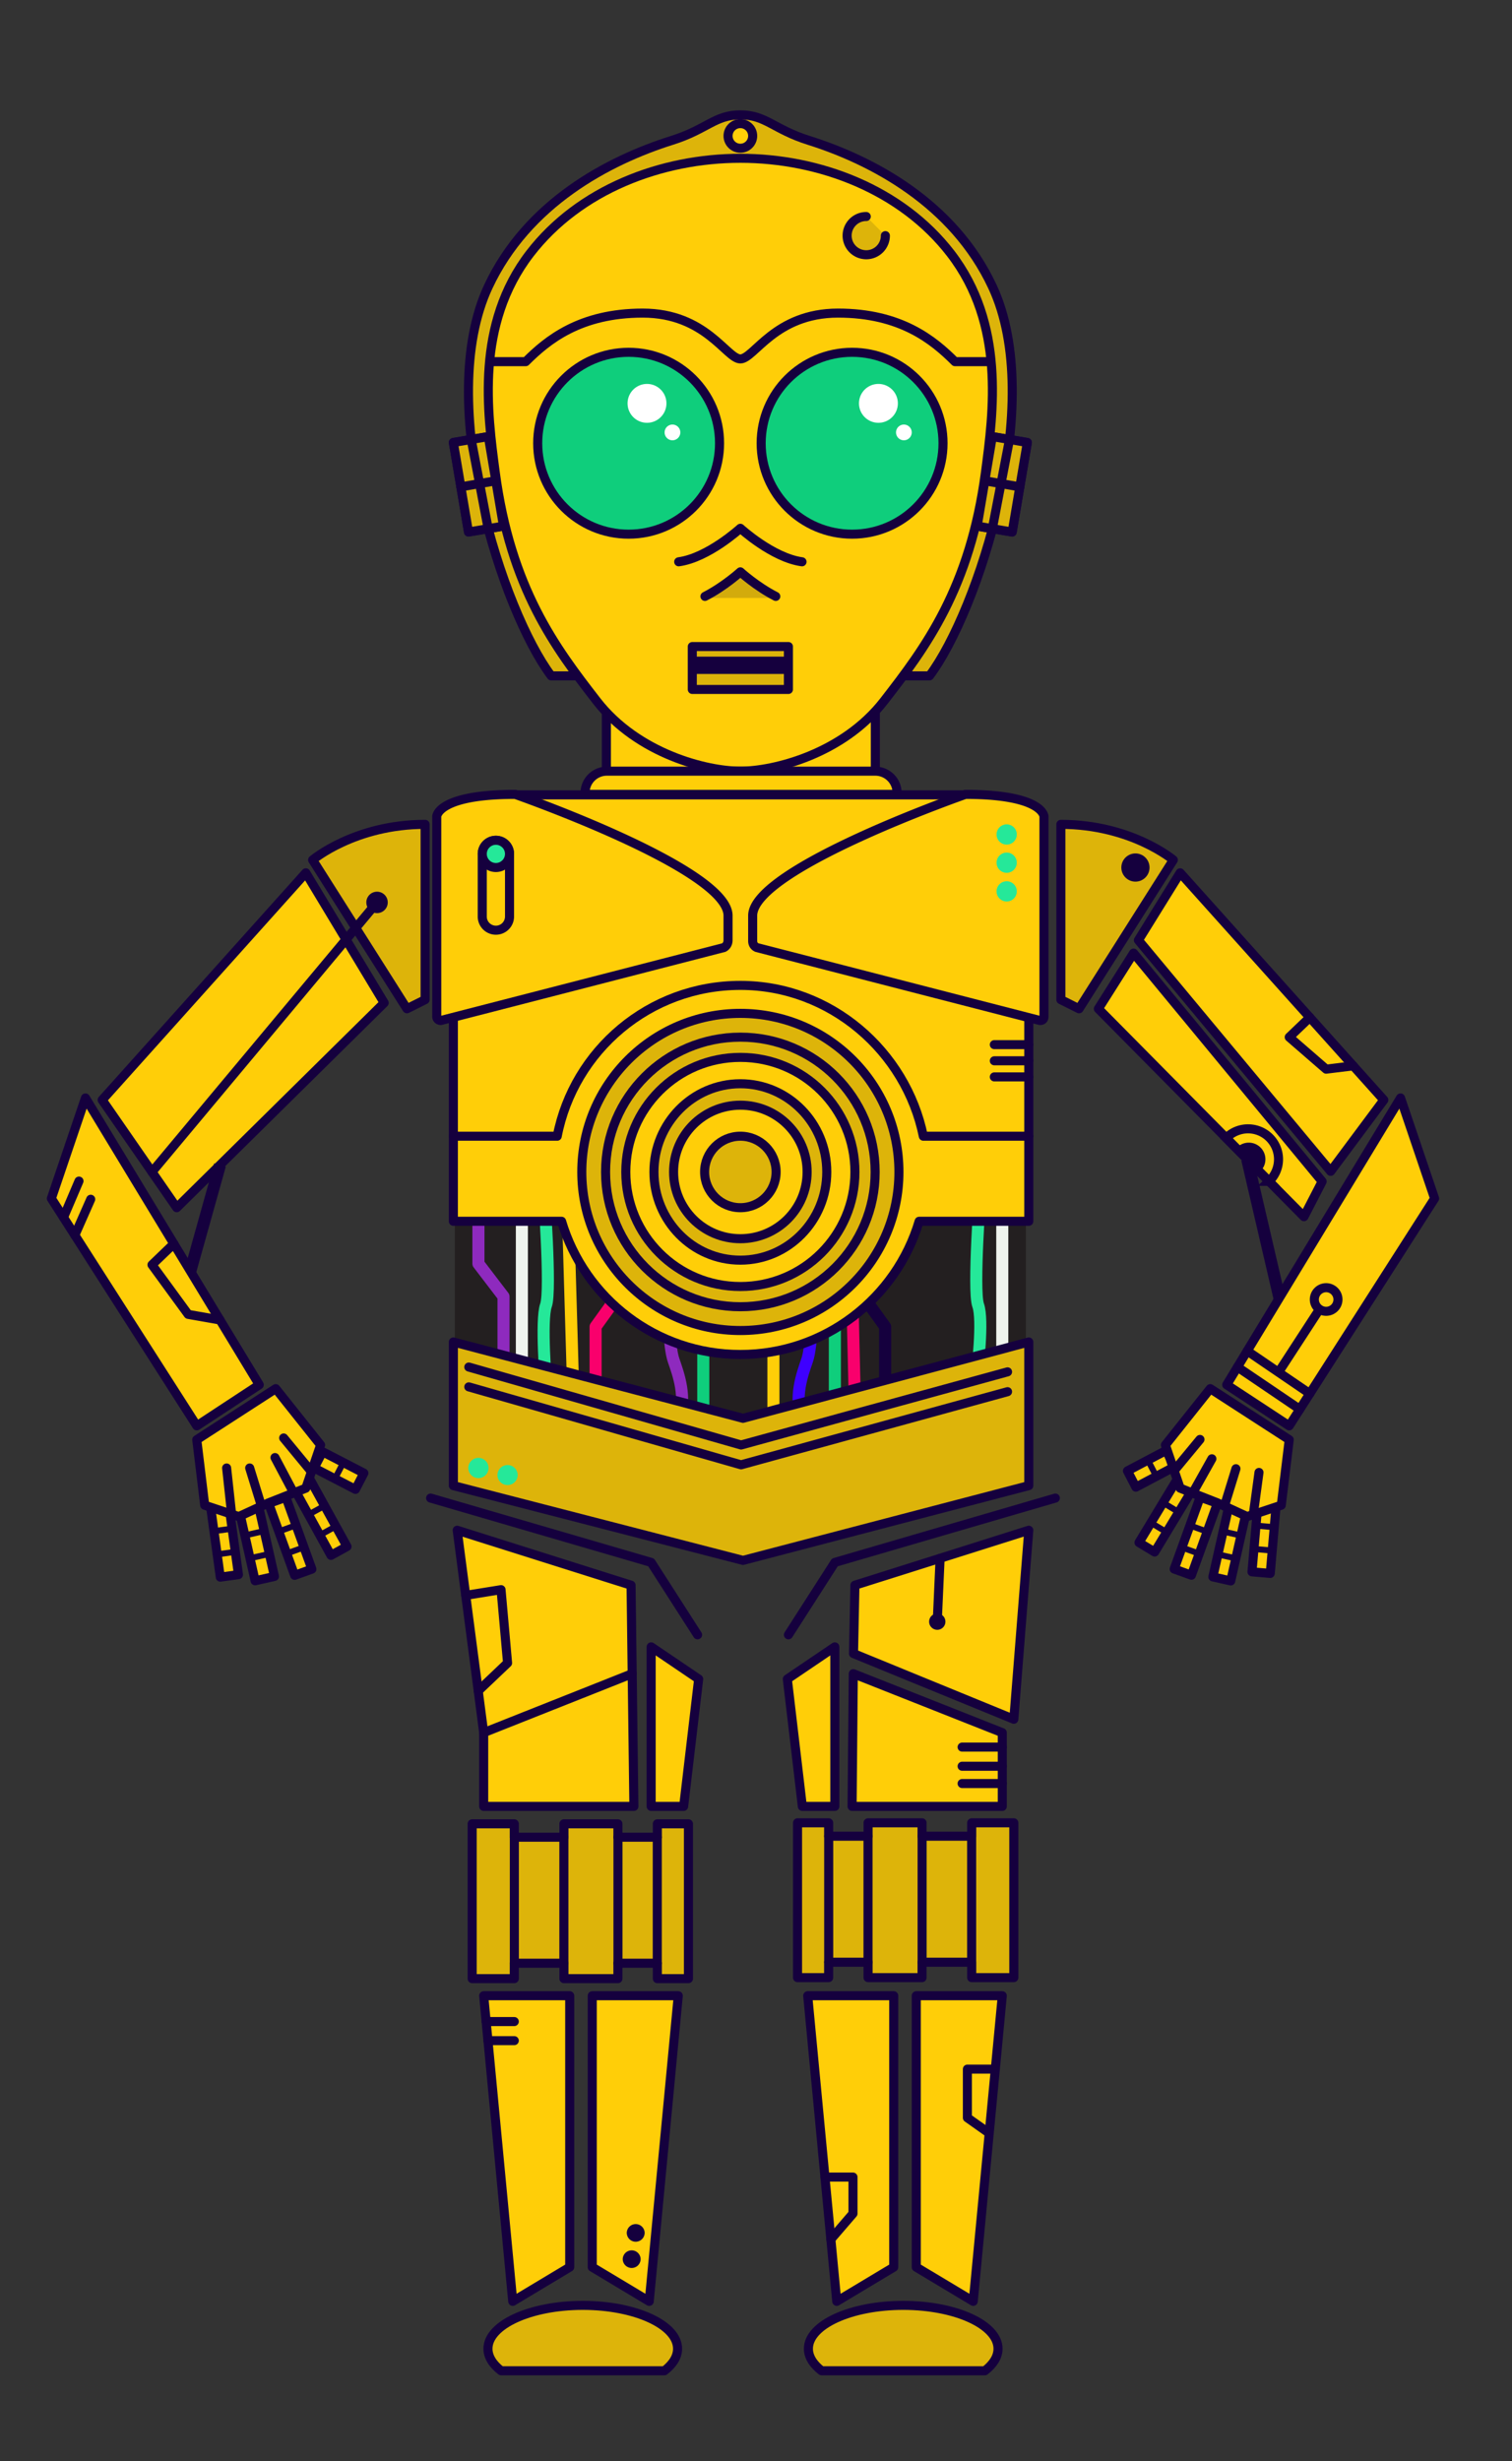 <svg xmlns="http://www.w3.org/2000/svg" width="376" height="612"><rect width="100%" height="100%" fill="#333333" stroke="none"/><g stroke="#15003E" stroke-linecap="round" stroke-linejoin="round" stroke-miterlimit="10"><path fill="#FFCE08" stroke-width="2.254" d="M306.054 393.13l-4.442-1.004 4.184-18.53 4.442 1.003z"/><path fill="none" stroke-width="1.5" d="M307.318 387.53l-4.442-1.002 1.284-5.685 4.442 1.003z"/><path fill="#FFCE08" stroke-width="2.254" d="M296.279 391.715l-4.283-1.548 6.457-17.867 4.283 1.548z"/><path fill="none" stroke-width="1.5" d="M298.225 386.365l-4.282-1.548 1.981-5.48 4.282 1.548z"/><path fill="#FFCE08" stroke-width="2.254" d="M287.139 385.944l-3.899-2.356 9.824-16.26 3.898 2.356z"/><path fill="none" stroke-width="1.5" d="M290.123 381.022l-3.898-2.356 3.015-4.988 3.898 2.356z"/><g><path fill="#FFCE08" stroke-width="2.254" d="M280.373 365.767l2.091 4.046 9.611-5.078-2.091-4.046z"/><path fill="none" stroke-width="1.5" d="M285.473 363.131l2.09 4.046"/></g><g><path fill="#FFCE08" stroke-width="2.254" d="M315.881 391.263l-4.537-.392 1.638-18.927 4.537.393z"/><path fill="none" stroke-width="1.5" d="M316.372 385.576l-4.536-.396.506-5.807 4.536.396z"/></g></g><g stroke="#15003E" stroke-linecap="round" stroke-linejoin="round" stroke-miterlimit="10"><path fill="#FFCE08" stroke-width="2.254" d="M59.26 374.564l4.803-1.085 4.184 18.533-4.804 1.084z"/><path fill="none" stroke-width="1.5" d="M60.896 381.811l4.803-1.084 1.284 5.684-4.804 1.084z"/><path fill="#FFCE08" stroke-width="2.254" d="M66.815 373.875l4.283-1.548 6.457 17.867-4.283 1.548z"/><path fill="none" stroke-width="1.5" d="M69.309 380.84l4.281-1.547 1.981 5.48-4.282 1.547z"/><path fill="#FFCE08" stroke-width="2.254" d="M73.136 370.137l3.989-2.199 9.168 16.638-3.99 2.198z"/><path fill="none" stroke-width="1.5" d="M76.721 376.643l3.99-2.198 2.812 5.104-3.99 2.198z"/><g><path fill="#FFCE08" stroke-width="2.254" d="M78.118 365.05l2.092-4.045 10.276 5.313-2.092 4.046z"/><path fill="none" stroke-width="1.5" d="M85.382 363.669l-2.091 4.046"/></g><g><path fill="#FFCE08" stroke-width="2.254" d="M52.19 373.369l4.512-.622 2.595 18.82-4.512.621z"/><path fill="none" stroke-width="1.5" d="M53.19 380.757l4.51-.624.799 5.773-4.512.624z"/></g></g><g stroke-width="3" stroke-linecap="round" stroke-linejoin="round" stroke-miterlimit="10"><path fill="#231F20" stroke="#231F20" d="M253.614 347.372l-68.848 18.323-70.16-18.323v-43.677h139.008z"/><g fill="none"><path stroke="#8E2ABE" d="M118.976 295.249v19l6.235 8.167v19.136"/><path stroke="#EFF4EE" d="M129.777 295.249v47.506"/><path stroke="#25E899" d="M135.185 295.249s1.925 25.666.593 29.333c-1.334 3.667 0 19.755 0 19.755"/><path stroke="#FFCE08" d="M141.191 299.588l1.356 46.533"/><path stroke="#F9006C" d="M151.95 315.408v9.174l-3.84 5.334v17.672"/><path stroke="#8E2ABE" d="M166.288 324.816s-.05 9.797 1.22 13.448 3.268 9.224 1.269 14.771"/><path stroke="#0FCE7C" d="M174.891 327.455v27.191"/><path stroke="#EFF4EE" d="M249.245 295.249v44.776"/><path stroke="#25E899" d="M243.837 295.249s-1.926 25.666-.592 29.333c1.332 3.667-.235 16.469-.235 16.469"/><path stroke="#15003E" d="M216.271 315.408v9.174l3.839 5.334v17.672"/><path stroke="#F9006C" d="M211.896 319.793l.704 29.774"/><path stroke="#0FCE7C" d="M207.611 322.854v28.028"/><path stroke="#3E00FF" d="M201.933 324.816s.051 9.797-1.219 13.448-3.27 9.224-1.27 14.771"/><path stroke="#FFCE08" d="M192.33 327.455v27.191"/></g></g><g stroke="#15003E" stroke-width="2.254" stroke-linecap="round" stroke-linejoin="round" stroke-miterlimit="10"><path fill="#FFCE08" d="M255.836 205.119l-15.726-7.456h-112l-15.37 7.456v98.577H139.654c5.708 19.155 23.446 33.125 44.456 33.125s38.748-13.971 44.456-33.125h27.27v-98.577zM150.795 177.126h66.877v20.537h-66.877z"/><path fill="#DDB40A" d="M137.081 168.068c-12-15.96-29.116-67.98-15.654-96.79 9.686-20.729 29.842-31.389 45.684-36.374 8.702-2.739 10.666-6.339 17-6.339s8.298 3.6 17 6.339c15.842 4.985 35.998 15.646 45.684 36.374 13.462 28.81-3.654 80.83-15.654 96.79h-94.06z"/><path fill="#FFCE08" d="M184.11 191.769c-8.328 0-25.503-4.268-35.724-17.454s-21.4-27.945-25.236-56.886c-1.996-15.063-4.915-36.788 8.66-54.405 12.263-15.914 32.656-23.661 52.3-23.662 19.644 0 40.037 7.748 52.3 23.662 13.575 17.617 10.656 39.343 8.66 54.405-3.836 28.941-15.016 43.701-25.236 56.886s-27.396 17.454-35.724 17.454z"/><path fill="none" d="M246.765 108.563l8.708 1.472-3.765 22.267-8.707-1.472zM125.208 130.827l-8.707 1.472-3.765-22.267 8.708-1.472z" stroke-width="2.254"/><path fill="#DDB40A" d="M255.836 369.432l-71.07 18.591-72.026-18.591v-35.721l72.026 18.984 71.07-18.984z"/><path fill="#FFCE08" d="M223.073 197.538c.008-.116.018-.232.018-.35a5.42 5.42 0 0 0-5.419-5.419h-66.768a5.42 5.42 0 0 0-5.419 5.419c0 .118.011.234.018.35h77.57zM128.11 197.538s52.938 18.49 52.938 30.157v6.097c0 1.39-1.049 1.841-1.049 1.841l-70.385 18.137s-1.005 0-1.005-1.025v-49.716s.168-5.491 19.501-5.491zM240.11 197.538s-52.938 18.49-52.938 30.157v6.279c0 1.317 1.074 1.665 1.074 1.665l70.313 18.119s1.051.158 1.051-.977v-49.753s-.166-5.49-19.5-5.49z"/><path fill="none" d="M262.444 372.528l-54.833 15.995-11.548 18.005"/><path fill="#FFCE08" d="M255.836 380.528l-43.235 13.666-.353 17 39.862 16.334zM207.602 409.528l-11.812 8 3.734 31.666h8.078zM212.195 416.194l37.05 14.667v18.333h-37.349zM242.022 572.278l-14.168-8.5v-67.5h21.391zM222.251 563.778l-14.168 8.5-7.223-76h21.391z"/><path fill="#DDB40A" d="M204.307 589.54h40.607c2.078-1.605 3.273-3.479 3.273-5.479 0-5.954-10.557-10.782-23.577-10.782s-23.577 4.828-23.577 10.782c0 2.001 1.196 3.874 3.274 5.479z"/><path fill="none" d="M107.086 372.528l54.833 15.995 11.549 18.005"/><path fill="#FFCE08" d="M161.929 409.528l11.811 8-3.734 31.666h-8.077zM157.634 449.194l-.704-55-43.236-13.666 6.591 50.333v18.333zM127.508 572.278l14.168-8.5v-67.5h-21.391zM147.279 563.778l14.168 8.5 7.223-76h-21.391z"/><path fill="#DDB40A" d="M165.225 589.54h-40.609c-2.077-1.605-3.272-3.479-3.272-5.479 0-5.954 10.556-10.782 23.577-10.782s23.577 4.828 23.577 10.782c-.001 2.001-1.196 3.874-3.273 5.479zM105.717 204.994v43.598l-4.521 2.26-23.448-37.008s10.453-8.85 27.969-8.85z"/><path fill="#FFCE08" d="M76.053 217.046l-50.645 56.482 18.539 26.79 51.59-50.932zM21.25 273.028l43.224 71.33-15.538 10.209-36.161-56.539zM48.931 358.014l19.635-12.7 11.158 14.014-3.673 10.738-9.322 3.673-7.346 3.391-8.475-2.825z"/><path fill="#DDB40A" d="M263.813 204.994v43.598l4.521 2.26 23.448-37.008s-10.453-8.85-27.969-8.85z"/><path fill="#FFCE08" d="M293.478 217.046l50.644 56.482-13.217 17.749-47.813-57.477zM281.895 237.01l-8.757 13.842 51.132 51.699 4.52-8.758zM348.28 273.028l-43.223 71.33 15.538 10.209 36.16-56.539zM320.6 358.014l-19.636-12.7-11.157 14.014 3.672 10.738 9.323 3.673 7.345 3.391 8.475-2.825z"/><path fill="#DDB40A" d="M163.467 453.528v3.333h-9.807v-3.333h-13.423v3.333H127.89v-3.333h-10.47v38.5h10.47v-3.834h12.347v3.834h13.423v-3.834h9.807v3.834h7.733v-38.5zM206.063 453.278v3.333h9.807v-3.333h13.423v3.333h12.348v-3.333h10.469v38.5h-10.469v-3.834h-12.348v3.834H215.87v-3.834h-9.807v3.834h-7.733v-38.5z"/></g><g fill="none" stroke="#15003E" stroke-width="3" stroke-miterlimit="10"><path d="M47.333 316.072l7.373-26.376M310.157 288.282l8.006 34.448"/></g><g fill="#DDB40A" stroke="#15003E" stroke-width="2.254" stroke-linecap="round" stroke-linejoin="round" stroke-miterlimit="10"><path d="M246.765 108.563l8.708 1.472-3.765 22.267-8.707-1.472zM125.208 130.827l-8.707 1.472-3.765-22.267 8.708-1.472z" stroke-width="2.254"/></g><path opacity=".2" fill="#231F20" d="M184.11 142.203s-3.268 3.643-8.745 6.491l17.465-.013c-5.463-2.846-8.72-6.478-8.72-6.478z"/><path fill="none" stroke="#15003E" stroke-width="2.254" stroke-linecap="round" stroke-linejoin="round" stroke-miterlimit="10" d="M175.304 148.306c4.876-2.5 8.807-6.103 8.807-6.103s3.931 3.603 8.807 6.103"/><path fill="#DDB40A" stroke="#15003E" stroke-width="2.254" stroke-linecap="round" stroke-linejoin="round" stroke-miterlimit="10" d="M172.158 160.778h23.904v10.667h-23.904z"/><path fill="none" stroke="#15003E" stroke-width="2.254" stroke-linecap="round" stroke-linejoin="round" stroke-miterlimit="10" d="M121.898 89.937h8.839c5.347-5.347 13.476-12.079 29.094-12.079 15.73 0 20.863 11.394 24.279 11.394s8.549-11.394 24.279-11.394c15.618 0 23.747 6.732 29.094 12.079h8.839"/><circle fill="#FFCE08" stroke="#15003E" stroke-width="2.254" stroke-linecap="round" stroke-linejoin="round" stroke-miterlimit="10" cx="184.11" cy="33.8" r="3.062"/><path fill="none" stroke="#15003E" stroke-width="2.254" stroke-linecap="round" stroke-linejoin="round" stroke-miterlimit="10" d="M168.776 139.703c7.333-1 15.334-8.333 15.334-8.333s8.001 7.333 15.334 8.333"/><circle fill="#DDB40A" stroke="#15003E" stroke-width="2.254" stroke-linecap="round" stroke-linejoin="round" stroke-miterlimit="10" cx="184.111" cy="291.429" r="39.433"/><circle fill="#DDB40A" stroke="#15003E" stroke-width="2.254" stroke-linecap="round" stroke-linejoin="round" stroke-miterlimit="10" cx="184.111" cy="291.429" r="33.518"/><circle fill="#FFCE08" stroke="#15003E" stroke-width="2.254" stroke-linecap="round" stroke-linejoin="round" stroke-miterlimit="10" cx="184.111" cy="291.429" r="28.49"/><ellipse fill="#DDB40A" stroke="#15003E" stroke-width="2.254" stroke-linecap="round" stroke-linejoin="round" stroke-miterlimit="10" cx="184.111" cy="291.429" rx="21.49" ry="21.934"/><circle fill="#FFCE08" stroke="#15003E" stroke-width="2.254" stroke-linecap="round" stroke-linejoin="round" stroke-miterlimit="10" cx="184.111" cy="291.429" r="16.603"/><circle fill="#DDB40A" stroke="#15003E" stroke-width="2.254" stroke-linecap="round" stroke-linejoin="round" stroke-miterlimit="10" cx="184.11" cy="291.429" r="8.889"/><path fill="none" stroke="#15003E" stroke-width="2.254" stroke-linecap="round" stroke-linejoin="round" stroke-miterlimit="10" d="M112.74 282.541h25.83v-.001c4.146-21.37 22.959-37.503 45.54-37.503 22.418 0 41.174 16.364 45.5 37.504h26.226M120.285 430.861l36.926-14.667M37.796 291.429l55.966-67.026M15.789 302.739l3.852-9.039M18.615 307.159l3.945-8.939M116.58 339.944l67.708 19.384 66.267-18.188M120.896 502.702h6.994M121.347 507.449h6.543M43.228 309.296l-5.432 5.221 9.001 12.33 7.909 1.392M307.731 339.944l15.5 10.501M310.157 335.941l15.565 10.61M317.939 341.246l11.844-18.21"/><path fill="#FFCE08" stroke="#15003E" stroke-width="2.254" stroke-miterlimit="10" d="M332.72 323.148a2.936 2.936 0 0 1-2.937 2.936h0a2.936 2.936 0 0 1-2.936-2.936h0a2.937 2.937 0 0 1 2.936-2.938h0a2.939 2.939 0 0 1 2.937 2.938h0z"/><path fill="none" stroke="#15003E" stroke-width="2.254" stroke-linecap="round" stroke-linejoin="round" stroke-miterlimit="10" d="M115.814 396.72l8.78-1.418 1.627 18.239-7.295 6.937M249.245 434.45h-9.988M249.245 439.214h-9.988M249.245 443.512h-9.988M126.706 212.34a3.39 3.39 0 1 0-6.781 0v15.583h0v0a3.39 3.39 0 0 0 6.781 0v0h0V212.34z"/><circle fill="#25E899" stroke="#15003E" stroke-width="2.254" stroke-linecap="round" stroke-linejoin="round" stroke-miterlimit="10" cx="123.316" cy="212.34" r="3.39"/><path fill="none" stroke="#15003E" stroke-width="2.254" stroke-linecap="round" stroke-linejoin="round" stroke-miterlimit="10" d="M233.781 387.499l-.706 15.76"/><circle fill="#15003E" cx="233.076" cy="403.259" r="2.034"/><path fill="#DDB40A" stroke="#15003E" stroke-width="2.254" stroke-linecap="round" stroke-miterlimit="10" d="M220.171 58.597a4.755 4.755 0 1 1-4.756-4.755"/><path fill="none" stroke="#15003E" stroke-width="2.254" stroke-miterlimit="10" d="M315.581 293.766a7.547 7.547 0 0 0 2.358-5.484 7.577 7.577 0 0 0-7.577-7.577 7.555 7.555 0 0 0-5.428 2.296l10.647 10.765z"/><path fill="none" stroke="#15003E" stroke-width="2.254" stroke-linecap="round" stroke-linejoin="round" stroke-miterlimit="10" d="M291.989 365.709l6.417-7.761M296.585 371.29l4.781-8.531M304.487 374.517l2.861-9.291M311.661 376.625l1.422-10.475M77.452 365.969l-6.911-8.388M73.039 371.253l-4.656-8.8M65.02 374.528l-2.927-9.485M57.604 376.537l-1.247-11.494M247.511 514.528h-6.943v12.104l5.428 3.836M205.146 541.375h6.971v9.079l-5.501 6.391M325.722 253.007l-5.122 4.904 9.184 7.96 6.729-.829M116.58 344.875l67.708 19.384 66.267-18.189M255.836 259.771h-8.573M255.836 263.789h-8.573M255.836 267.793h-8.573"/><g fill="none" stroke="#15003E" stroke-width="2.254" stroke-linecap="round" stroke-linejoin="round" stroke-miterlimit="10"><path d="M244.913 119.559l8.701 1.509M123.308 119.559l-8.702 1.509M117.179 109.275l4.202 22.095M251.042 109.275l-4.248 22.095"/></g><path fill="none" stroke="#15003E" stroke-width="2.254" stroke-linecap="round" stroke-linejoin="round" stroke-miterlimit="10" d="M127.904 456.861v31.333M140.223 456.861v31.333M153.675 456.861v31.333M163.452 456.861v31.333M241.626 456.611v31.333M229.308 456.611v31.333M215.855 456.611v31.333M206.078 456.611v31.333"/><circle fill="#0FCE7C" stroke="#15003E" stroke-width="2.254" stroke-linecap="round" stroke-linejoin="round" stroke-miterlimit="10" cx="156.324" cy="110.221" r="22.612"/><path fill="#FFF" d="M165.728 100.305a4.833 4.833 0 1 1-9.667 0 4.833 4.833 0 0 1 9.667 0M169.181 107.53a1.954 1.954 0 1 1-3.909 0 1.954 1.954 0 0 1 3.909 0"/><g><circle fill="#0FCE7C" stroke="#15003E" stroke-width="2.254" stroke-linecap="round" stroke-linejoin="round" stroke-miterlimit="10" cx="211.896" cy="110.221" r="22.612"/><path fill="#FFF" d="M223.277 100.305a4.833 4.833 0 1 1-9.667 0 4.833 4.833 0 0 1 9.667 0M226.73 107.53a1.954 1.954 0 1 1-3.909 0 1.954 1.954 0 0 1 3.909 0"/></g><g><path fill="#15003E" d="M159.311 561.753a2.225 2.225 0 1 1-4.452 0 2.227 2.227 0 0 1 4.452 0zM160.311 555.225a2.225 2.225 0 1 1-4.452 0 2.227 2.227 0 0 1 4.452 0z"/><path fill="#25E899" d="M252.857 207.512a2.518 2.518 0 1 1-5.037 0 2.518 2.518 0 1 1 5.037 0zM252.857 214.528a2.518 2.518 0 1 1-5.037 0 2.518 2.518 0 1 1 5.037 0zM252.857 221.658a2.518 2.518 0 1 1-5.037 0 2.518 2.518 0 1 1 5.037 0z"/><path fill="#15003E" d="M313.392 291.277a4.121 4.121 0 0 0 1.289-2.997 4.14 4.14 0 0 0-7.107-2.885l5.818 5.882z"/><circle fill="#15003E" cx="282.358" cy="215.729" r="3.508"/><path fill="#15003E" d="M96.426 224.403a2.664 2.664 0 1 1-5.328 0 2.664 2.664 0 0 1 2.664-2.665 2.667 2.667 0 0 1 2.664 2.665zM172.158 163.287h23.904v4.305h-23.904z"/><path fill="#25E899" d="M121.494 365.045a2.518 2.518 0 1 1-5.037 0 2.518 2.518 0 1 1 5.037 0zM128.738 366.776a2.518 2.518 0 1 1-5.037 0 2.519 2.519 0 0 1 5.037 0z"/></g></svg>